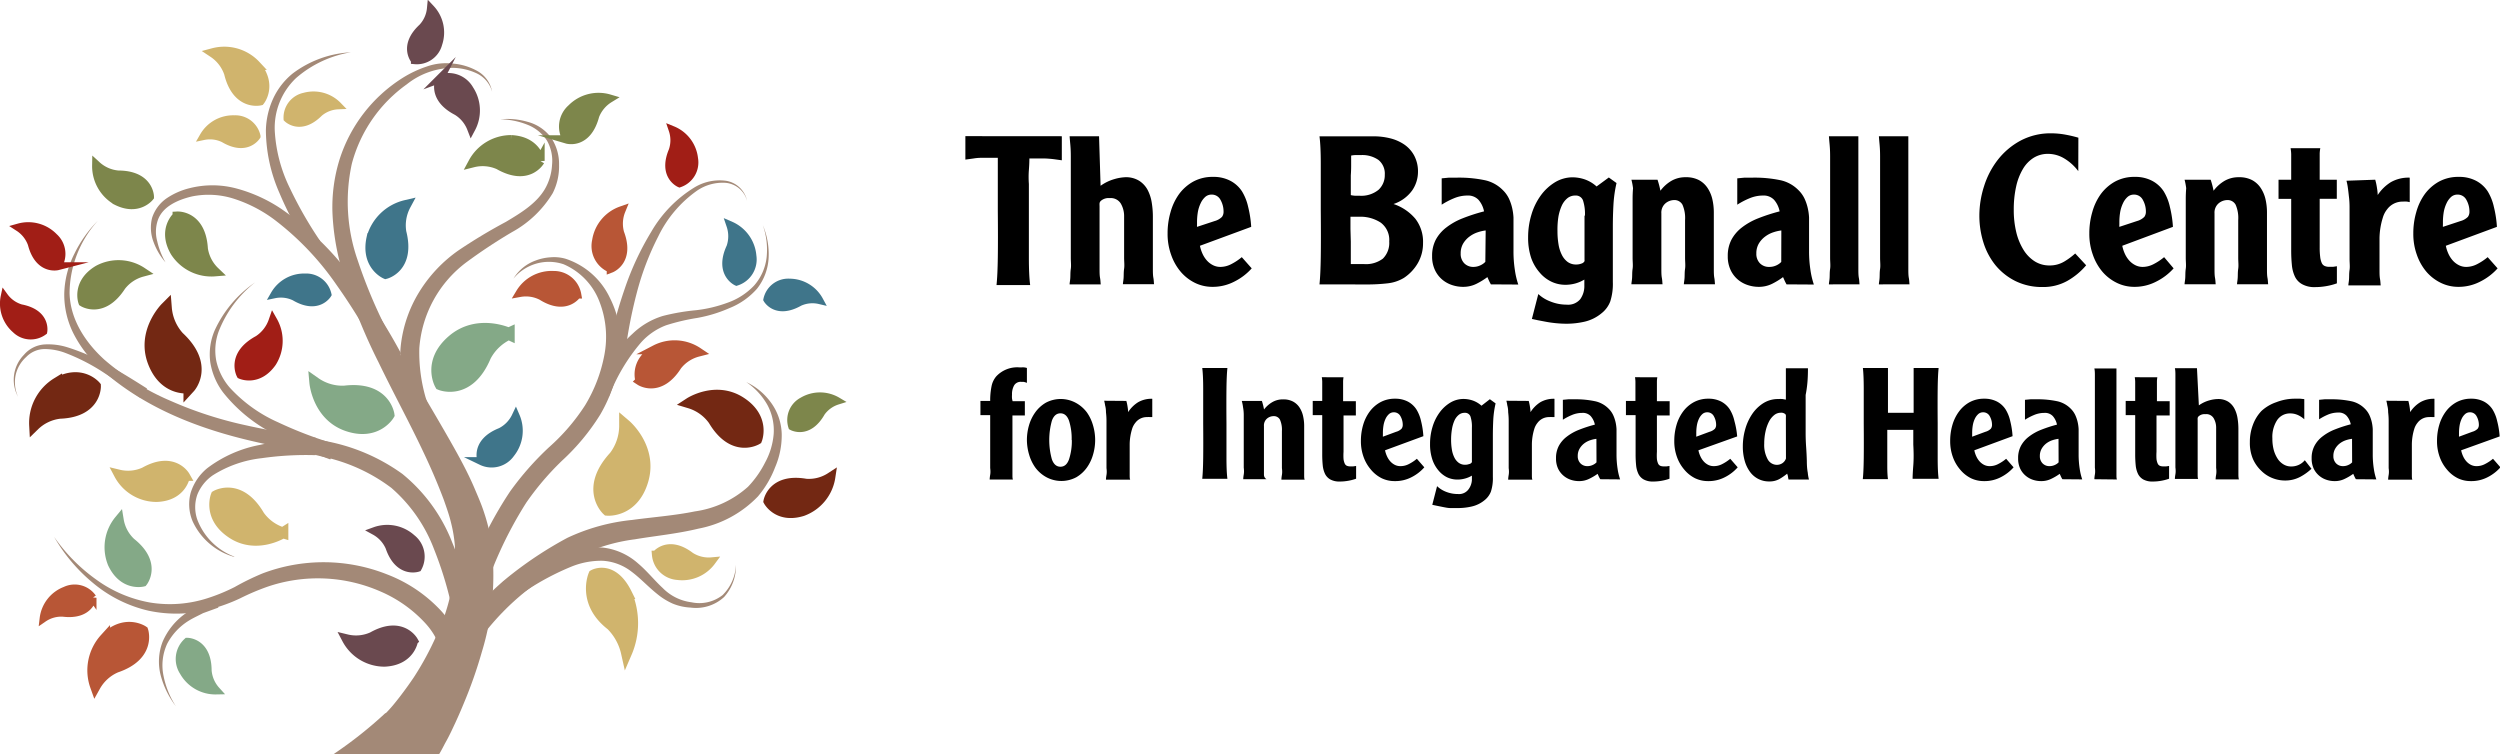 <svg xmlns="http://www.w3.org/2000/svg" viewBox="0 0 292.14 88.14">
    <g class="logo--tree">
        <path style="fill: #a38977;" d="M45 83.42c.23-.22.58-.6.86-.93s.58-.71.86-1.07c.56-.73 1.11-1.49 1.63-2.26A34.47 34.47 0 0 0 51 74.27a22.5 22.5 0 0 0 2.15-10.56 16.2 16.2 0 0 0-.44-2.61c-.2-.86-.53-1.78-.84-2.67a70.56 70.56 0 0 0-2.28-5.36C47.92 49.5 46 46 44.25 42.37A64.29 64.29 0 0 1 39.8 31a28.19 28.19 0 0 1-.95-6.12 18.82 18.82 0 0 1 .81-6.18 17.54 17.54 0 0 1 7.41-9.61 13.12 13.12 0 0 1 2.78-1.31 6.77 6.77 0 0 1 3.06-.35 7 7 0 0 1 2.91.89 3.48 3.48 0 0 1 1.69 2.41 3.36 3.36 0 0 0-1.81-2.16 6.8 6.8 0 0 0-2.82-.64 8.77 8.77 0 0 0-5.34 1.92 16.61 16.61 0 0 0-6.43 9.3 20.76 20.76 0 0 0 .7 11.3 58.26 58.26 0 0 0 4.8 10.69c1.91 3.46 4 6.87 6 10.39 1 1.76 2 3.57 2.81 5.46.42 1 .83 1.9 1.18 3a20.32 20.32 0 0 1 .79 3.24 30.51 30.51 0 0 1-1.08 12.94 52.71 52.71 0 0 1-2.13 6.06q-.61 1.49-1.31 2.95c-.23.49-.48 1-.74 1.46s-.48.95-.84 1.53z"/>
        <path style="fill: #a38977;" d="M58.48 13.94a8.46 8.46 0 0 1 3.19.3 5 5 0 0 1 2.72 1.83 5.52 5.52 0 0 1 .94 3.21 6.93 6.93 0 0 1-.74 3.29 12.65 12.65 0 0 1-4.77 4.56 62.29 62.29 0 0 0-5.24 3.46A13.78 13.78 0 0 0 49 40.7a19.09 19.09 0 0 0 3.32 11.24l-2 1.41a22.83 22.83 0 0 1-2.8-6.12 18 18 0 0 1-.7-6.7A15.1 15.1 0 0 1 49 34.1a16.43 16.43 0 0 1 4.59-4.85 63.18 63.18 0 0 1 5.52-3.32c1.78-1.06 3.58-2.16 4.57-3.85a6.31 6.31 0 0 0 .83-2.81 4.78 4.78 0 0 0-.6-2.85 4.8 4.8 0 0 0-2.32-1.86 8.91 8.91 0 0 0-3.11-.62z"/>
        <path style="fill: #a38977;" d="M60 32.56a5 5 0 0 1 2.6-2.12 5.89 5.89 0 0 1 1.7-.37 4.92 4.92 0 0 1 1.77.16 8.74 8.74 0 0 1 5.2 4.58 11.55 11.55 0 0 1 1.1 3.4 13.9 13.9 0 0 1 .05 3.57 17.79 17.79 0 0 1-2.28 6.67 25.66 25.66 0 0 1-4.44 5.36 32.44 32.44 0 0 0-4.21 4.94 46.67 46.67 0 0 0-5.37 11.88l-2.32-.74a46 46 0 0 1 5.8-12.45 34.69 34.69 0 0 1 4.57-5.19 23.64 23.64 0 0 0 4.19-4.87 17.55 17.55 0 0 0 2.26-5.88 11.29 11.29 0 0 0-.54-6.17 7.76 7.76 0 0 0-4.22-4.45A5.36 5.36 0 0 0 60 32.56z"/>
        <path style="fill: #a38977;" d="M89.14 26.31a8.71 8.71 0 0 1 .68 3.78 6.32 6.32 0 0 1-1.36 3.65A8.41 8.41 0 0 1 85.25 36a16.5 16.5 0 0 1-3.76 1.15 24.19 24.19 0 0 0-3.65.86 7.46 7.46 0 0 0-2.92 2 21.52 21.52 0 0 0-3.76 6.33l-1.74-.8.92-1.74c.31-.58.68-1.13 1-1.7s.77-1.09 1.16-1.63A14.74 14.74 0 0 1 73.92 39a8.78 8.78 0 0 1 3.54-2.08 24.9 24.9 0 0 1 3.88-.67 15.66 15.66 0 0 0 3.66-.87 7.83 7.83 0 0 0 3.11-2 6 6 0 0 0 1.48-3.36 8.59 8.59 0 0 0-.45-3.71zM87.21 44.65a7.51 7.51 0 0 1 2.9 2.42 6.49 6.49 0 0 1 1.24 3.69 9.45 9.45 0 0 1-.78 3.86 11.7 11.7 0 0 1-2 3.39 13 13 0 0 1-6.93 3.76c-2.52.61-5 .84-7.44 1.25a21 21 0 0 0-6.74 2.05 48.86 48.86 0 0 0-6 4 29.49 29.49 0 0 0-5 5.11 33.64 33.64 0 0 0-3.66 6.18l-2.22-1a32.63 32.63 0 0 1 3.82-6.74 29.25 29.25 0 0 1 5.45-5.56 44.81 44.81 0 0 1 6.45-4.21 23.19 23.19 0 0 1 7.56-2.09c2.51-.34 5-.52 7.34-1a11.74 11.74 0 0 0 6.21-2.88 11.74 11.74 0 0 0 2-2.84 8.36 8.36 0 0 0 1-3.34 6.27 6.27 0 0 0-.75-3.41 7.91 7.91 0 0 0-2.45-2.64z"/>
        <path style="fill: #a38977;" d="M86 66a5.41 5.41 0 0 1-1.39 3.77A4.85 4.85 0 0 1 80.7 71a6.34 6.34 0 0 1-2.08-.46 7.83 7.83 0 0 1-1.81-1.12c-1.09-.87-2-1.87-3-2.61a6.11 6.11 0 0 0-3.36-1.28 9.25 9.25 0 0 0-3.62.66A30.52 30.52 0 0 0 60 70.07l-1.35-2a32.46 32.46 0 0 1 7.54-3.59 10.87 10.87 0 0 1 4.36-.48 7.5 7.5 0 0 1 4 1.83c1.09.92 1.93 2 2.89 2.88a5.69 5.69 0 0 0 3.36 1.67 4.4 4.4 0 0 0 3.64-.84A5.26 5.26 0 0 0 86 66zM87.3 23.47a2.86 2.86 0 0 0-2.56-2.11 5.31 5.31 0 0 0-3.3.93 14 14 0 0 0-4.5 5.3 32.21 32.21 0 0 0-2.52 6.6 55.18 55.18 0 0 0-1.36 7l-2-.33A56.94 56.94 0 0 1 73 33.75a33.45 33.45 0 0 1 3.1-6.66 14.73 14.73 0 0 1 5.12-5.23 5.68 5.68 0 0 1 3.58-.74 3 3 0 0 1 2.5 2.35zM19.34 30.66a7.73 7.73 0 0 1-1.39-2.36 4.7 4.7 0 0 1-.18-2.83 4.43 4.43 0 0 1 1.75-2.33A8.3 8.3 0 0 1 22.11 22a10.87 10.87 0 0 1 5.65.06 17.55 17.55 0 0 1 5.11 2.35 34.87 34.87 0 0 1 8 7.65 65.71 65.71 0 0 1 6 9.25l-2.08 1.09a70.2 70.2 0 0 0-5.48-9.13A33.16 33.16 0 0 0 32 25.62a16.16 16.16 0 0 0-4.59-2.37 9.71 9.71 0 0 0-5-.29c-1.62.39-3.37 1.15-3.95 2.72a4.21 4.21 0 0 0-.09 2.5 8.77 8.77 0 0 0 .97 2.48z"/>
        <path style="fill: #a38977;" d="M41 6.11a13 13 0 0 0-6.39 3 8 8 0 0 0-2.5 6.21A17.36 17.36 0 0 0 33.88 22a46.64 46.64 0 0 0 3.54 6.17l-1.31.87a40.92 40.92 0 0 1-3.46-6.5 18.49 18.49 0 0 1-1.58-7.26 9.36 9.36 0 0 1 .82-3.69 8.2 8.2 0 0 1 2.31-3A12.36 12.36 0 0 1 41 6.11zM11.43 25.8a12.73 12.73 0 0 0-3.3 8.45c.07 3.08 1.86 5.79 4.1 7.81A29.49 29.49 0 0 0 20 46.87a45.57 45.57 0 0 0 8.79 2.84c3 .68 6.12 1.13 9.23 1.83a22.28 22.28 0 0 1 9 3.84 19.38 19.38 0 0 1 5.82 8 45.11 45.11 0 0 1 2.7 9.26l-2.35.36a42.79 42.79 0 0 0-2.46-8.8 17.82 17.82 0 0 0-5-7.19 20.3 20.3 0 0 0-8.1-3.66c-3-.75-6.1-1.28-9.18-2.05-6.14-1.53-12.24-4.05-17-8.49A14.3 14.3 0 0 1 8.6 39a10.08 10.08 0 0 1-1.09-4.71 10.89 10.89 0 0 1 1.18-4.63 14.33 14.33 0 0 1 2.74-3.86z"/>
        <path style="fill: #a38977;" d="M2.11 46.37a4.17 4.17 0 0 1 .69-4.91 3.45 3.45 0 0 1 2.4-1.21 7.5 7.5 0 0 1 2.67.33 24.22 24.22 0 0 1 4.83 2.12c1.53.84 3 1.76 4.48 2.7l-.76 1.11c-1.39-1-2.79-2-4.24-2.93a23.43 23.43 0 0 0-4.52-2.33 6.91 6.91 0 0 0-2.43-.46 3 3 0 0 0-2.17.93 4 4 0 0 0-1.24 2.14 4.2 4.2 0 0 0 .29 2.51zM6.32 62.73a20.3 20.3 0 0 0 4.93 5 15.21 15.21 0 0 0 6.29 2.68 14.32 14.32 0 0 0 6.72-.51 21.22 21.22 0 0 0 3.16-1.3A29.37 29.37 0 0 1 30.7 67a20.09 20.09 0 0 1 14.53.12 16.79 16.79 0 0 1 6.25 4.19 10.09 10.09 0 0 1 2.09 3.39 5.81 5.81 0 0 1-.1 4.35l-2.2-1c.75-1.48-.1-3.61-1.52-5.17a15.33 15.33 0 0 0-5.33-3.78 18.21 18.21 0 0 0-13.16-.54 27.34 27.34 0 0 0-3.18 1.35 19.92 19.92 0 0 1-3.44 1.26 15.52 15.52 0 0 1-7.3.19 15.52 15.52 0 0 1-6.45-3.22 19.65 19.65 0 0 1-4.57-5.41z"/>
        <path style="fill: #a38977;" d="M20.55 82.53A10.32 10.32 0 0 1 18.8 79a6.44 6.44 0 0 1 .2-4 7.83 7.83 0 0 1 2.55-3.22c.55-.41 1.15-.75 1.73-1.11l1.86-.85.38 1.18-1.79.65c-.55.29-1.14.55-1.67.88a7 7 0 0 0-2.52 2.69 6 6 0 0 0-.44 3.71 10.17 10.17 0 0 0 1.45 3.6zM27.37 65.08a7.66 7.66 0 0 1-4.85-4.14 5.14 5.14 0 0 1-.23-3.38 6 6 0 0 1 1.93-2.85 14.67 14.67 0 0 1 6.1-2.71 38.33 38.33 0 0 1 6.53-.87v2.06a36.57 36.57 0 0 0-6.26.35 13.44 13.44 0 0 0-5.72 2 5 5 0 0 0-1.81 2.26 4.43 4.43 0 0 0 0 2.93 7.43 7.43 0 0 0 4.31 4.31z"/>
        <path style="fill: #a38977;" d="M29.81 33a13.51 13.51 0 0 0-4.26 5.74 6.46 6.46 0 0 0-.27 3.45 7.12 7.12 0 0 0 1.53 3.06 16.92 16.92 0 0 0 5.69 4.1 46.86 46.86 0 0 0 6.7 2.55l-.6 1.79a48.47 48.47 0 0 1-6.77-3.08 18 18 0 0 1-5.78-4.78 7.94 7.94 0 0 1-1.48-3.52 7.05 7.05 0 0 1 .53-3.73A13.73 13.73 0 0 1 29.81 33zM39 88.11h12.26L53 82.88l-8 .48a48.75 48.75 0 0 1-6 4.75z"/>
        <path d="M51.49 44.9s-1.49-2.59 1.42-5.09 6.53-.81 6.53-.81a5.87 5.87 0 0 0-2.75 2.61c-1.94 4.64-5.2 3.29-5.2 3.29z" stroke-width="1.41" stroke-miterlimit="10" fill="#84a987" stroke="#84a987"/>
        <path d="M45.06 32s-2.32-1-1.64-4.16a5.42 5.42 0 0 1 4-3.87 5 5 0 0 0-.53 3.17c1.06 4.14-1.83 4.86-1.83 4.86z" stroke-width="1.19" fill="#3f758a" stroke="#3f758a" stroke-miterlimit="10"/>
        <path d="M17.48 23s-1.32 1.72-3.82.48a4.66 4.66 0 0 1-2.38-4.15 4.28 4.28 0 0 0 2.53 1.11c3.66.01 3.67 2.56 3.67 2.56z" stroke-width="1.03" fill="#7d864b" stroke="#7d864b" stroke-miterlimit="10"/>
        <path d="M16.72 73.72s-2.13-1.44-4.47.9a5.52 5.52 0 0 0-1.11 5.57A5.07 5.07 0 0 1 13.57 78c4.11-1.39 3.15-4.28 3.15-4.28z" stroke-width="1.22" fill="#b85636" stroke="#b85636" stroke-miterlimit="10"/>
        <path d="M11.18 45.12s-1.65-2-4.54-.39a5.52 5.52 0 0 0-2.62 5A5.07 5.07 0 0 1 7 48.32c4.29-.16 4.18-3.2 4.18-3.2z" fill="#732813" stroke="#732813" stroke-width="1.22" stroke-miterlimit="10"/>
        <path d="M25.26 57.93s-1 2.49 1.87 4.38 5.93-.05 5.93-.05a5.29 5.29 0 0 1-2.77-2c-2.29-3.92-5.03-2.33-5.03-2.33z" stroke-width="1.27" fill="#d0b46d" stroke="#d0b46d" stroke-miterlimit="10"/>
        <path d="M71 59.55s3 .25 4.07-3.48-2-6.34-2-6.34a6 6 0 0 1-1.22 3.64c-3.47 3.77-.85 6.18-.85 6.18z" stroke-width="1.43" fill="#d0b46d" stroke="#d0b46d" stroke-miterlimit="10"/>
        <path d="M69.39 67.19s2.15-1.19 3.82 2.17a8.74 8.74 0 0 1 0 6.92 6.63 6.63 0 0 0-1.77-3.23c-3.44-2.65-2.05-5.86-2.05-5.86z" stroke-width="1.28" fill="#d0b46d" stroke="#d0b46d" stroke-miterlimit="10"/>
        <path d="M88.43 51.34s1-2.5-1.91-4.36-5.93.11-5.93.11a5.29 5.29 0 0 1 2.79 2c2.32 3.91 5.05 2.25 5.05 2.25z" stroke-width="1.27" fill="#732813" stroke="#732813" stroke-miterlimit="10"/>
        <path d="M28.15 43.77s2 .9 3.63-1.41a4.72 4.72 0 0 0 .12-4.85 4.33 4.33 0 0 1-1.72 2.21c-3.26 1.76-2.03 4.05-2.03 4.05z" stroke-width="1.04" fill="#a11e16" stroke="#a11e16" stroke-miterlimit="10"/>
        <path d="M6.76 31.11a2.65 2.65 0 0 0-.45-3.41 4.17 4.17 0 0 0-4.13-1.12 3.82 3.82 0 0 1 1.53 1.93c.82 3.18 3.05 2.6 3.05 2.6z" stroke-width=".92" fill="#a11e16" stroke="#a11e16" stroke-miterlimit="10"/>
        <path d="M48.47 7.05a2.6 2.6 0 0 0 2.76-1.93A4.09 4.09 0 0 0 50.34 1a3.75 3.75 0 0 1-1 2.21c-2.34 2.17-.87 3.84-.87 3.84z" stroke-width=".9" fill="#6a494f" stroke="#6a494f" stroke-miterlimit="10"/>
        <path d="M79.41 21.44a2.6 2.6 0 0 0 1.71-2.91 4.09 4.09 0 0 0-2.53-3.35 3.75 3.75 0 0 1 0 2.42c-1.25 2.95.82 3.84.82 3.84z" stroke-width=".9" fill="#a11e16" stroke="#a11e16" stroke-miterlimit="10"/>
        <path d="M89.77 58.57s1.11 2.08 4 1.19a5.06 5.06 0 0 0 3.29-4 4.64 4.64 0 0 1-2.9.74c-3.92-.68-4.39 2.07-4.39 2.07z" stroke-width="1.11" fill="#732813" stroke="#732813" stroke-miterlimit="10"/>
        <path d="M76.65 64.82a2.72 2.72 0 0 0 2.51 2.48 4.27 4.27 0 0 0 4-1.7 3.92 3.92 0 0 1-2.46-.6c-2.62-2-4.05-.18-4.05-.18z" stroke-width=".94" fill="#d0b46d" stroke="#d0b46d" stroke-miterlimit="10"/>
        <path stroke-miterlimit="10" fill="#3f758a" stroke="#3f758a" stroke-width=".94px" d="M56.27 53.89a2.72 2.72 0 0 0 3.41-.89 4.26 4.26 0 0 0 .59-4.35 3.91 3.91 0 0 1-1.76 1.81c-3.12 1.24-2.24 3.43-2.24 3.43zM86.07 32.91a2.72 2.72 0 0 0 1.85-3 4.27 4.27 0 0 0-2.56-3.57 3.92 3.92 0 0 1 0 2.53c-1.42 3.05.71 4.04.71 4.04z"/>
        <path d="M67.45 34.41a2.76 2.76 0 0 0-2.77-2.27 4.33 4.33 0 0 0-3.93 2.09 4 4 0 0 1 2.54.38c2.88 1.81 4.16-.2 4.16-.2z" stroke-width=".95" fill="#b85636" stroke="#b85636" stroke-miterlimit="10"/>
        <path d="M48.82 66.35a2.72 2.72 0 0 0-.71-3.45 4.27 4.27 0 0 0-4.31-.84 3.92 3.92 0 0 1 1.71 1.87c1.08 3.17 3.31 2.42 3.31 2.42z" stroke-width=".94" fill="#6a494f" stroke="#6a494f" stroke-miterlimit="10"/>
        <path d="M21.89 75a2.72 2.72 0 0 0-.44 3.5 4.27 4.27 0 0 0 3.81 2.18 3.92 3.92 0 0 1-1-2.32C24.25 75 21.89 75 21.89 75z" stroke-width=".94" stroke-miterlimit="10" fill="#84a987" stroke="#84a987"/>
        <path fill="#7d864b" stroke="#7d864b" stroke-width="1.11px" stroke-miterlimit="10" d="M63.09 18.8s-.36-2.33-3.38-2.46A5.06 5.06 0 0 0 55.28 19a4.63 4.63 0 0 1 3 .26c3.46 1.98 4.81-.46 4.81-.46zM20.72 25.27s-1.78 1.55-.26 4.17a5.05 5.05 0 0 0 4.66 2.3 4.63 4.63 0 0 1-1.38-2.66c-.23-3.97-3.02-3.81-3.02-3.81z"/>
        <path d="M33.57 13.86a2.52 2.52 0 0 1 2-2.59 4 4 0 0 1 3.94 1.07 3.65 3.65 0 0 0-2.19.85c-2.2 2.21-3.75.67-3.75.67z" stroke-width=".87" fill="#d0b46d" stroke="#d0b46d" stroke-miterlimit="10"/>
        <path d="M89.64 35a2.53 2.53 0 0 1 2.63-2 4 4 0 0 1 3.5 2.1 3.64 3.64 0 0 0-2.34.23c-2.72 1.54-3.79-.33-3.79-.33z" stroke-width=".87" fill="#3f758a" stroke="#3f758a" stroke-miterlimit="10"/>
        <path d="M21.65 55.64S21.3 58 18.3 58.1a5 5 0 0 1-4.43-2.67 4.63 4.63 0 0 0 3-.28c3.42-1.93 4.78.49 4.78.49z" stroke-width="1.11" fill="#d0b46d" stroke="#d0b46d" stroke-miterlimit="10"/>
        <path d="M48.29 74.89s-.34 2.32-3.35 2.46a5 5 0 0 1-4.43-2.67 4.62 4.62 0 0 0 3-.28c3.42-1.93 4.78.49 4.78.49z" stroke-width="1.11" fill="#6a494f" stroke="#6a494f" stroke-miterlimit="10"/>
        <path d="M5.09 38.74a2.53 2.53 0 0 1-3.27-.23 4 4 0 0 1-1.3-3.87A3.65 3.65 0 0 0 2.45 36c3.06.59 2.64 2.74 2.64 2.74z" stroke-width=".87" fill="#a11e16" stroke="#a11e16" stroke-miterlimit="10"/>
        <path d="M9.7 35.29s-.8-2.19 1.77-3.74a5 5 0 0 1 5.15.24 4.61 4.61 0 0 0-2.47 1.65C12 36.76 9.7 35.29 9.7 35.29z" stroke-width="1.1" fill="#7d864b" stroke="#7d864b" stroke-miterlimit="10"/>
        <path d="M16.7 68s-2.26.58-3.55-2.13a5 5 0 0 1 .76-5.1 4.61 4.61 0 0 0 1.4 2.62C18.41 65.85 16.7 68 16.7 68z" stroke-width="1.1" stroke-miterlimit="10" fill="#84a987" stroke="#84a987"/>
        <path d="M22.13 45.27s-2.87.49-4.19-3S19.39 36 19.39 36a5.74 5.74 0 0 0 1.47 3.4c3.6 3.34 1.27 5.87 1.27 5.87z" stroke-width="1.38" fill="#732813" stroke="#732813" stroke-miterlimit="10"/>
        <path d="M92.55 49.85a2.52 2.52 0 0 1 1.23-3 4 4 0 0 1 4.08 0A3.65 3.65 0 0 0 96 48.19c-1.54 2.73-3.45 1.66-3.45 1.66z" stroke-width=".87" fill="#7d864b" stroke="#7d864b" stroke-miterlimit="10"/>
        <path d="M45.43 48.47s-1.43 2.44-4.85 1.26-3.76-5-3.76-5a5.56 5.56 0 0 0 3.44 1c4.74-.57 5.17 2.74 5.17 2.74z" stroke-width="1.33" stroke-miterlimit="10" fill="#84a987" stroke="#84a987"/>
        <path d="M74.8 44.51s-.76-2.16 1.77-3.65a4.91 4.91 0 0 1 5 .28 4.51 4.51 0 0 0-2.43 1.59c-2.07 3.27-4.34 1.78-4.34 1.78z" stroke-width="1.08" fill="#b85636" stroke="#b85636" stroke-miterlimit="10"/>
        <path d="M51.41 9.2a2.83 2.83 0 0 1 3.45 1.26 4.45 4.45 0 0 1 .21 4.54 4.08 4.08 0 0 0-1.66-2c-3.12-1.61-2-3.8-2-3.8z" stroke-width=".98" fill="#6a494f" stroke="#6a494f" stroke-miterlimit="10"/>
        <path d="M66.25 16.3a2.83 2.83 0 0 1 .53-3.64 4.45 4.45 0 0 1 4.43-1.14 4.09 4.09 0 0 0-1.67 2c-.92 3.48-3.29 2.78-3.29 2.78z" stroke-width=".98" fill="#7d864b" stroke="#7d864b" stroke-miterlimit="10"/>
        <path d="M71.39 31.38a2.83 2.83 0 0 1-1.71-3.25 4.45 4.45 0 0 1 2.92-3.53 4.08 4.08 0 0 0-.15 2.63c1.24 3.28-1.06 4.15-1.06 4.15z" stroke-width=".98" fill="#b85636" stroke="#b85636" stroke-miterlimit="10"/>
        <path d="M30.39 11.77s1.47-1.84-.48-4.15a5.06 5.06 0 0 0-5-1.44 4.64 4.64 0 0 1 1.83 2.38c.94 3.86 3.65 3.21 3.65 3.21z" stroke-width="1.11" fill="#d0b46d" stroke="#d0b46d" stroke-miterlimit="10"/>
        <path d="M30 15.92a2.56 2.56 0 0 0-2.62-2 4 4 0 0 0-3.6 2 3.68 3.68 0 0 1 2.36.29c2.7 1.61 3.86-.29 3.86-.29z" stroke-width=".89" fill="#d0b46d" stroke="#d0b46d" stroke-miterlimit="10"/>
        <path d="M10.83 69.85A2.56 2.56 0 0 0 7.62 69a4 4 0 0 0-2.54 3.26 3.68 3.68 0 0 1 2.29-.64c3.14.38 3.46-1.77 3.46-1.77z" stroke-width=".89" fill="#b85636" stroke="#b85636" stroke-miterlimit="10"/>
        <path d="M38.29 34.41a2.56 2.56 0 0 0-2.62-2 4 4 0 0 0-3.6 2 3.69 3.69 0 0 1 2.36.29c2.72 1.61 3.86-.29 3.86-.29z" stroke-width=".89" fill="#3f758a" stroke="#3f758a" stroke-miterlimit="10"/>
    </g>
    <path class="logo__text" d="M120 44.74a2.16 2.16 0 0 0-.4-.12h-.27a.89.89 0 0 0-.82.41 2.07 2.07 0 0 0-.25 1.1 2.46 2.46 0 0 0 0 .43 2.35 2.35 0 0 0 .07.32h1.43v1.67h-1.45V55.49c0 .24 0 .42.06.55h-2.72q0-.2.06-.55t0-.8v-1-5.18h-1.14v-1.66h1.14a8.23 8.23 0 0 1 .18-1.82 2.54 2.54 0 0 1 .53-1.05 3.35 3.35 0 0 1 2.69-1.05h.3a1.55 1.55 0 0 1 .59.07zM120 51.42a6.2 6.2 0 0 1 .24-1.7 4.93 4.93 0 0 1 .74-1.54 4 4 0 0 1 1.23-1.12 3.7 3.7 0 0 1 3.48 0 4 4 0 0 1 1.31 1.12 4.92 4.92 0 0 1 .73 1.54 6 6 0 0 1 0 3.4 4.93 4.93 0 0 1-.73 1.53 4 4 0 0 1-1.23 1.12 3.7 3.7 0 0 1-3.48 0 4 4 0 0 1-1.29-1.11 4.94 4.94 0 0 1-.74-1.53 6.17 6.17 0 0 1-.26-1.71zm5.23 0a6.85 6.85 0 0 0-.31-2.26q-.31-.86-1-.86t-1 .86a8.43 8.43 0 0 0 0 4.52q.31.86 1 .86t1-.86a6.85 6.85 0 0 0 .33-2.26zM131.62 46.85a5.61 5.61 0 0 1 .15.72 4.32 4.32 0 0 1 .06.59A3.74 3.74 0 0 1 133 47a3.13 3.13 0 0 1 1.65-.4v2.14h-.23a2.14 2.14 0 0 0-.37 0 1.67 1.67 0 0 0-1.38.67 2.09 2.09 0 0 0-.38.72 6.38 6.38 0 0 0-.28 1.74v3.63c0 .24 0 .42.06.55h-2.83q0-.2.06-.55t0-.8v-1-3.52-1q0-.49-.06-1 0-.44-.1-.8a5.38 5.38 0 0 0-.11-.55zM143.43 43q-.09.85-.11 2.41t0 4.06v4.07q0 1.57.11 2.41h-2.94q.09-.85.11-2.41t0-4.07v-4.06q0-1.56-.11-2.41zM147.46 46.85a7.79 7.79 0 0 1 .25 1 3.28 3.28 0 0 1 .92-.83 2.43 2.43 0 0 1 1.32-.35 2.38 2.38 0 0 1 1.14.25 2.09 2.09 0 0 1 .76.69 3 3 0 0 1 .42 1 5.15 5.15 0 0 1 .13 1.15V55.5c0 .24 0 .42.06.55h-2.72q0-.2.06-.55t0-.8v-1-3.33a2.9 2.9 0 0 0-.23-1.33.79.79 0 0 0-.75-.41 1.19 1.19 0 0 0-.77.29 1.06 1.06 0 0 0-.35.87v5.67q0 .35.3.54h-2.72q0-.2.06-.55t0-.8v-1V49.37v-.87q0-.45-.08-.89a5.39 5.39 0 0 0-.15-.76zM157 44.09a3.06 3.06 0 0 0-.05.45v2.34h1.49v1.67H157v4.25a6.44 6.44 0 0 0 0 .85 1.8 1.8 0 0 0 .14.52.52.52 0 0 0 .25.26 1 1 0 0 0 .4.07h.34l.34-.05v1.49a5.42 5.42 0 0 1-.91.24 5.57 5.57 0 0 1-1 .09 2.19 2.19 0 0 1-1.1-.24 1.52 1.52 0 0 1-.62-.65 3 3 0 0 1-.27-1 12.8 12.8 0 0 1-.06-1.34v-4.53h-1.11v-1.66h1.11v-1.48-.78a3.8 3.8 0 0 0-.05-.51zM161.85 52.62a3.13 3.13 0 0 0 .23.7 2.34 2.34 0 0 0 .38.59 1.81 1.81 0 0 0 .53.41 1.43 1.43 0 0 0 .66.15 2.09 2.09 0 0 0 1-.25 4.88 4.88 0 0 0 .92-.61l.87 1a5 5 0 0 1-1.47 1.14 4.12 4.12 0 0 1-2 .47 3.46 3.46 0 0 1-1.52-.34 3.91 3.91 0 0 1-1.25-1 4.62 4.62 0 0 1-.85-1.46 5.38 5.38 0 0 1-.32-1.89 6.56 6.56 0 0 1 .26-1.87 4.93 4.93 0 0 1 .77-1.57 3.85 3.85 0 0 1 1.25-1.09 3.52 3.52 0 0 1 1.72-.41 3.14 3.14 0 0 1 1.49.34 2.71 2.71 0 0 1 1 .92 4.41 4.41 0 0 1 .54 1.36 9.67 9.67 0 0 1 .27 1.76zm1.29-2.16a1.45 1.45 0 0 0 .64-.36.74.74 0 0 0 .14-.45 2.05 2.05 0 0 0-.26-1 .85.85 0 0 0-.79-.47.82.82 0 0 0-.56.21 1.7 1.7 0 0 0-.4.55 2.94 2.94 0 0 0-.24.78 5.36 5.36 0 0 0-.07.89v.24a.91.91 0 0 0 0 .18zM174.1 46.65l.67.49a11.25 11.25 0 0 0-.27 1.86q-.05 1-.05 1.94t0 2.31v2.5a5 5 0 0 1-.23 1.7 2.39 2.39 0 0 1-.74 1 3.6 3.6 0 0 1-1.51.74 7.12 7.12 0 0 1-1.54.18h-.93c-.3 0-.6-.07-.87-.12l-.74-.15-.52-.11.56-2.18a3.18 3.18 0 0 0 1 .64 3.74 3.74 0 0 0 1.44.28 1.37 1.37 0 0 0 1.19-.49 2 2 0 0 0 .44-1.14v-.26-.26a3.1 3.1 0 0 1-.77.33 3.31 3.31 0 0 1-.92.13 2.83 2.83 0 0 1-1.22-.27 3.08 3.08 0 0 1-1-.8 3.88 3.88 0 0 1-.72-1.3 5.54 5.54 0 0 1-.26-1.79 6.77 6.77 0 0 1 .29-2 5.49 5.49 0 0 1 .82-1.67 4.31 4.31 0 0 1 1.24-1.15 3 3 0 0 1 1.57-.44 3.44 3.44 0 0 1 1 .16 3 3 0 0 1 1.09.63zM172 50a3.81 3.81 0 0 0-.17-1.34.67.67 0 0 0-.68-.42 1.07 1.07 0 0 0-.7.25 1.81 1.81 0 0 0-.49.66 4.07 4.07 0 0 0-.29 1 7.26 7.26 0 0 0-.1 1.23 6.89 6.89 0 0 0 .09 1.15 3.19 3.19 0 0 0 .29.93 1.72 1.72 0 0 0 .51.62 1.25 1.25 0 0 0 .76.23 1.28 1.28 0 0 0 .45-.08.44.44 0 0 0 .33-.23.36.36 0 0 0 0-.11v-.24V50zM178.64 46.85a5.61 5.61 0 0 1 .15.72 4.32 4.32 0 0 1 .06.59A3.74 3.74 0 0 1 180 47a3.13 3.13 0 0 1 1.65-.4v2.14h-.23a2.14 2.14 0 0 0-.37 0 1.67 1.67 0 0 0-1.38.67 2.09 2.09 0 0 0-.38.72 6.38 6.38 0 0 0-.28 1.74v3.63c0 .24 0 .42.06.55h-2.83q0-.2.06-.55t0-.8v-1-3.52-1q0-.49-.06-1 0-.44-.1-.8a5.38 5.38 0 0 0-.11-.55zM187 56a3.6 3.6 0 0 1-.19-.36l-.12-.27a6.33 6.33 0 0 1-1 .59 2.61 2.61 0 0 1-1.18.26 3 3 0 0 1-.94-.15 2.58 2.58 0 0 1-.86-.48 2.47 2.47 0 0 1-.64-.83 2.78 2.78 0 0 1-.24-1.22 3 3 0 0 1 .32-1.42 3.34 3.34 0 0 1 .92-1.08 5.79 5.79 0 0 1 1.43-.81 15.86 15.86 0 0 1 1.87-.61 2.16 2.16 0 0 0-.49-1 1.25 1.25 0 0 0-1-.37 3.06 3.06 0 0 0-1.2.25 6.59 6.59 0 0 0-1.05.55v-2.33l.63-.06h.66a11 11 0 0 1 2.49.23 3.15 3.15 0 0 1 1.56.86 2.61 2.61 0 0 1 .54.76 4.15 4.15 0 0 1 .28.83 4.93 4.93 0 0 1 .11.81v2.97a10.75 10.75 0 0 0 .12 1.62 7 7 0 0 0 .3 1.28zm-.45-4.72a3.52 3.52 0 0 0-.71.16 2.49 2.49 0 0 0-.71.37 2.11 2.11 0 0 0-.54.61 1.66 1.66 0 0 0-.22.87 1.17 1.17 0 0 0 .32.86 1.09 1.09 0 0 0 .81.32 1.43 1.43 0 0 0 .63-.14 1.36 1.36 0 0 0 .43-.3zM193.67 44.09a3.06 3.06 0 0 0-.05.45v2.34h1.49v1.67h-1.49v4.25a6.44 6.44 0 0 0 0 .85 1.8 1.8 0 0 0 .14.52.52.52 0 0 0 .25.26 1 1 0 0 0 .4.07h.34l.34-.05v1.49a5.42 5.42 0 0 1-.91.24 5.57 5.57 0 0 1-1 .09 2.19 2.19 0 0 1-1.1-.24 1.52 1.52 0 0 1-.62-.65 3 3 0 0 1-.27-1 12.8 12.8 0 0 1-.06-1.34v-4.53H190v-1.66h1.11v-1.48-.78a3.8 3.8 0 0 0-.05-.51zM198.47 52.62a3.13 3.13 0 0 0 .23.7 2.34 2.34 0 0 0 .38.59 1.81 1.81 0 0 0 .53.41 1.43 1.43 0 0 0 .66.15 2.09 2.09 0 0 0 1-.25 4.88 4.88 0 0 0 .92-.61l.87 1a5 5 0 0 1-1.47 1.14 4.12 4.12 0 0 1-2 .47 3.46 3.46 0 0 1-1.52-.34 3.91 3.91 0 0 1-1.25-1 4.62 4.62 0 0 1-.85-1.46 5.38 5.38 0 0 1-.32-1.89 6.56 6.56 0 0 1 .26-1.87 4.93 4.93 0 0 1 .77-1.57 3.85 3.85 0 0 1 1.25-1.09 3.52 3.52 0 0 1 1.72-.41 3.14 3.14 0 0 1 1.49.34 2.71 2.71 0 0 1 1 .92 4.41 4.41 0 0 1 .54 1.36A9.67 9.67 0 0 1 203 51zm1.29-2.16a1.45 1.45 0 0 0 .64-.36.74.74 0 0 0 .14-.45 2.05 2.05 0 0 0-.26-1 .85.85 0 0 0-.79-.47.82.82 0 0 0-.56.21 1.7 1.7 0 0 0-.4.55 2.94 2.94 0 0 0-.24.78 5.36 5.36 0 0 0-.07.89v.24a.91.91 0 0 0 0 .18zM208.69 44.87v-.39-1.03-.42h2.58q0 1-.07 1.74t-.2 1.38V50.62q0 .79.06 1.64t.08 1.63q0 .77.11 1.35a4.49 4.49 0 0 0 .14.8H209l-.06-.29c0-.13-.06-.27-.1-.4a6.58 6.58 0 0 1-.91.63 2.37 2.37 0 0 1-1.2.28 2.71 2.71 0 0 1-2.23-1.12 4 4 0 0 1-.62-1.29 6 6 0 0 1-.22-1.66 7.31 7.31 0 0 1 .27-2 6.12 6.12 0 0 1 .8-1.77 4.45 4.45 0 0 1 1.3-1.29 3.21 3.21 0 0 1 1.79-.5 3.25 3.25 0 0 1 .48 0l.39.07zm0 3.94a1.45 1.45 0 0 0 0-.28.27.27 0 0 0-.07-.14.72.72 0 0 0-.53-.16 1.21 1.21 0 0 0-.77.28 2.34 2.34 0 0 0-.61.77 4.66 4.66 0 0 0-.4 1.15 6.56 6.56 0 0 0-.15 1.41 3.46 3.46 0 0 0 .41 1.84 1.23 1.23 0 0 0 1.08.64 1.16 1.16 0 0 0 .61-.18 1.08 1.08 0 0 0 .44-.56zM220.62 43v5.24h3v-.79-.81-.93-1-1V43h2.92q-.09.85-.11 2.41t0 4.06v4.07q0 1.57.11 2.41h-3.04q0-.54.08-1.56t0-2.43v-.91-.82h-3.04v4.2q0 1.01.08 1.56h-2.94q.09-.85.11-2.41t0-4.07v-4.06q0-1.56-.1-2.45zM230.71 52.62a3.13 3.13 0 0 0 .23.7 2.34 2.34 0 0 0 .38.59 1.81 1.81 0 0 0 .53.41 1.43 1.43 0 0 0 .66.15 2.09 2.09 0 0 0 1-.25 4.88 4.88 0 0 0 .92-.61l.87 1a5 5 0 0 1-1.47 1.14 4.12 4.12 0 0 1-2 .47 3.46 3.46 0 0 1-1.52-.34 3.91 3.91 0 0 1-1.25-1 4.62 4.62 0 0 1-.85-1.46 5.38 5.38 0 0 1-.32-1.89 6.56 6.56 0 0 1 .26-1.87 4.93 4.93 0 0 1 .77-1.57 3.85 3.85 0 0 1 1.24-1.09 3.52 3.52 0 0 1 1.72-.41 3.14 3.14 0 0 1 1.49.34 2.71 2.71 0 0 1 1 .92 4.41 4.41 0 0 1 .54 1.36 9.67 9.67 0 0 1 .27 1.76zm1.29-2.16a1.45 1.45 0 0 0 .64-.36.74.74 0 0 0 .14-.45 2.05 2.05 0 0 0-.26-1 .85.85 0 0 0-.79-.47.82.82 0 0 0-.56.21 1.7 1.7 0 0 0-.4.55 2.94 2.94 0 0 0-.24.78 5.36 5.36 0 0 0-.07.89v.24a.91.91 0 0 0 0 .18zM241 56a3.6 3.6 0 0 1-.19-.36l-.12-.27a6.33 6.33 0 0 1-1 .59 2.61 2.61 0 0 1-1.18.26 3 3 0 0 1-.94-.15 2.58 2.58 0 0 1-.86-.48 2.47 2.47 0 0 1-.64-.83 2.78 2.78 0 0 1-.24-1.22 3 3 0 0 1 .32-1.42 3.34 3.34 0 0 1 .92-1.08 5.79 5.79 0 0 1 1.43-.81 15.86 15.86 0 0 1 1.87-.61 2.16 2.16 0 0 0-.49-1 1.25 1.25 0 0 0-1-.37 3.06 3.06 0 0 0-1.2.25 6.59 6.59 0 0 0-1.05.55v-2.33l.63-.06h.66a11 11 0 0 1 2.49.23 3.15 3.15 0 0 1 1.56.86 2.61 2.61 0 0 1 .54.76 4.15 4.15 0 0 1 .28.83 4.93 4.93 0 0 1 .11.81v2.97a10.75 10.75 0 0 0 .12 1.62 7 7 0 0 0 .3 1.28zm-.45-4.72a3.52 3.52 0 0 0-.71.16 2.49 2.49 0 0 0-.71.37 2.11 2.11 0 0 0-.54.61 1.66 1.66 0 0 0-.22.87 1.17 1.17 0 0 0 .32.86 1.09 1.09 0 0 0 .81.32 1.43 1.43 0 0 0 .63-.14 1.36 1.36 0 0 0 .43-.3zM244.74 56q0-.2.06-.55t0-.8v-1-7-.8-1.08-1q0-.45-.06-.71h2.58v12.42c0 .24 0 .42.06.55zM252.1 44.09a3.06 3.06 0 0 0-.05.45v2.34h1.49v1.67H252v4.25a6.44 6.44 0 0 0 0 .85 1.8 1.8 0 0 0 .14.52.52.52 0 0 0 .25.26 1 1 0 0 0 .4.07h.34l.34-.05v1.49a5.42 5.42 0 0 1-.91.24 5.57 5.57 0 0 1-1 .09 2.19 2.19 0 0 1-1.1-.24 1.52 1.52 0 0 1-.62-.65 3 3 0 0 1-.27-1 12.8 12.8 0 0 1-.06-1.34v-4.53h-1.11v-1.66h1.11v-1.48-.78a3.8 3.8 0 0 0-.05-.51zM256.95 47.37a3.88 3.88 0 0 1 1.21-.58 3.92 3.92 0 0 1 1-.16 2.19 2.19 0 0 1 1.22.31 2.15 2.15 0 0 1 .73.81 3.63 3.63 0 0 1 .36 1.12 7.64 7.64 0 0 1 .1 1.22v5.38q0 .35.06.55h-2.72q0-.2.06-.55t0-.8v-1V50a2.18 2.18 0 0 0-.28-1.11 1 1 0 0 0-1-.49 1 1 0 0 0-.73.22.38.38 0 0 0-.15.23 1.61 1.61 0 0 0 0 .25V55.42c0 .24 0 .42.06.55h-2.72q0-.2.06-.55t0-.8v-1-7-.8-1.08-1q0-.45-.06-.71h2.58zM269.27 49a2.7 2.7 0 0 0-.75-.5 2.14 2.14 0 0 0-.88-.19 1.8 1.8 0 0 0-1.54.78 3.6 3.6 0 0 0-.56 2.14 5.21 5.21 0 0 0 .16 1.35 3.66 3.66 0 0 0 .44 1 2.1 2.1 0 0 0 .69.68 1.71 1.71 0 0 0 .9.25 2.1 2.1 0 0 0 .9-.19 2 2 0 0 0 .7-.54l.78 1a6.18 6.18 0 0 1-1.29.93 3.71 3.71 0 0 1-1.83.44 3.94 3.94 0 0 1-1.41-.27 3.84 3.84 0 0 1-1.3-.83 4.31 4.31 0 0 1-1-1.39 4.78 4.78 0 0 1-.37-2 5.57 5.57 0 0 1 .35-2 4.7 4.7 0 0 1 1-1.63A4.88 4.88 0 0 1 266 47a6 6 0 0 1 2.29-.41h.5l.48.05zM275.3 56a3.6 3.6 0 0 1-.19-.36l-.12-.27a6.33 6.33 0 0 1-1 .59 2.61 2.61 0 0 1-1.18.26 3 3 0 0 1-.94-.15 2.58 2.58 0 0 1-.86-.48 2.47 2.47 0 0 1-.64-.83 2.78 2.78 0 0 1-.24-1.22 3 3 0 0 1 .32-1.42 3.34 3.34 0 0 1 .95-1.12 5.79 5.79 0 0 1 1.43-.81 15.86 15.86 0 0 1 1.87-.61 2.16 2.16 0 0 0-.49-1 1.25 1.25 0 0 0-1-.37 3.06 3.06 0 0 0-1.2.25A6.59 6.59 0 0 0 271 49v-2.28l.63-.06h.66a11 11 0 0 1 2.49.23 3.15 3.15 0 0 1 1.56.86 2.61 2.61 0 0 1 .54.76 4.15 4.15 0 0 1 .28.83 4.93 4.93 0 0 1 .11.81v2.97a10.75 10.75 0 0 0 .12 1.62 7 7 0 0 0 .3 1.28zm-.45-4.72a3.52 3.52 0 0 0-.71.16 2.49 2.49 0 0 0-.71.37 2.11 2.11 0 0 0-.54.61 1.66 1.66 0 0 0-.22.87 1.17 1.17 0 0 0 .32.86 1.09 1.09 0 0 0 .81.32 1.43 1.43 0 0 0 .63-.14 1.36 1.36 0 0 0 .43-.3zM281.43 46.85a5.61 5.61 0 0 1 .15.72 4.32 4.32 0 0 1 .06.59 3.74 3.74 0 0 1 1.19-1.16 3.13 3.13 0 0 1 1.65-.4v2.14h-.23a2.14 2.14 0 0 0-.37 0 1.67 1.67 0 0 0-1.38.67 2.09 2.09 0 0 0-.38.72 6.38 6.38 0 0 0-.28 1.74v3.63c0 .24 0 .42.06.55h-2.83q0-.2.06-.55t0-.8v-1-3.52-1q0-.49-.06-1 0-.44-.1-.8a5.38 5.38 0 0 0-.11-.55zM287.6 52.62a3.13 3.13 0 0 0 .23.7 2.34 2.34 0 0 0 .38.59 1.81 1.81 0 0 0 .53.41 1.43 1.43 0 0 0 .66.15 2.09 2.09 0 0 0 1-.25 4.88 4.88 0 0 0 .92-.61l.87 1a5 5 0 0 1-1.47 1.14 4.12 4.12 0 0 1-2 .47 3.46 3.46 0 0 1-1.52-.34 3.91 3.91 0 0 1-1.25-1 4.62 4.62 0 0 1-.85-1.46 5.38 5.38 0 0 1-.32-1.89 6.56 6.56 0 0 1 .26-1.87 4.93 4.93 0 0 1 .77-1.57 3.85 3.85 0 0 1 1.25-1.09 3.52 3.52 0 0 1 1.72-.41 3.14 3.14 0 0 1 1.49.34 2.71 2.71 0 0 1 1 .92 4.41 4.41 0 0 1 .54 1.36 9.67 9.67 0 0 1 .29 1.79zm1.29-2.16a1.45 1.45 0 0 0 .64-.36.74.74 0 0 0 .14-.45 2.05 2.05 0 0 0-.26-1 .85.85 0 0 0-.79-.47.82.82 0 0 0-.56.21 1.7 1.7 0 0 0-.4.55 2.94 2.94 0 0 0-.24.78 5.36 5.36 0 0 0-.07.89v.24a.91.91 0 0 0 0 .18zM124.08 15.92v2.81l-.95-.13q-.51-.06-1-.08H120.29q0 .58-.06 1.36t0 1.63v8.58q0 2.08.15 3.22h-3.93q.12-1.14.15-3.22t0-5.43v-1.57-1.67-1.62-1.36H114.76q-.53 0-1 .08l-.95.13v-2.01-.73zM128.61 21.71a5.18 5.18 0 0 1 1.61-.78 5.25 5.25 0 0 1 1.27-.22 2.92 2.92 0 0 1 1.62.41 2.87 2.87 0 0 1 1 1.08 4.83 4.83 0 0 1 .48 1.49 10.16 10.16 0 0 1 .13 1.62v6.09c0 .39 0 .75.06 1.07s.05.56.08.74h-3.64c0-.18.06-.42.08-.74s0-.67.06-1.07 0-.82 0-1.27v-4.85a2.92 2.92 0 0 0-.38-1.48 1.37 1.37 0 0 0-1.3-.65 1.39 1.39 0 0 0-1 .29.51.51 0 0 0-.19.3 2.11 2.11 0 0 0 0 .33v7.35c0 .39 0 .75.06 1.07s.05.56.08.74h-3.64c0-.18.06-.42.08-.74s0-.67.06-1.07 0-.82 0-1.27V20.77 19.7v-1.44q0-.74-.06-1.39t-.08-.95h3.44zM140.22 28.72a4.2 4.2 0 0 0 .3.93 3.15 3.15 0 0 0 .51.79 2.41 2.41 0 0 0 .7.54 1.9 1.9 0 0 0 .89.21 2.78 2.78 0 0 0 1.27-.33 6.52 6.52 0 0 0 1.22-.81l1.16 1.31a6.72 6.72 0 0 1-2 1.53 5.49 5.49 0 0 1-2.62.63 4.62 4.62 0 0 1-2-.46 5.23 5.23 0 0 1-1.65-1.27 6.18 6.18 0 0 1-1.14-2 7.17 7.17 0 0 1-.42-2.52 8.76 8.76 0 0 1 .35-2.5 6.59 6.59 0 0 1 1-2.1 5.18 5.18 0 0 1 1.67-1.46 4.72 4.72 0 0 1 2.3-.54 4.2 4.2 0 0 1 2 .45 3.63 3.63 0 0 1 1.36 1.22 5.89 5.89 0 0 1 .73 1.82 12.91 12.91 0 0 1 .36 2.35zm1.72-2.89a1.93 1.93 0 0 0 .86-.49 1 1 0 0 0 .18-.61 2.75 2.75 0 0 0-.35-1.36 1.14 1.14 0 0 0-1.05-.63 1.1 1.1 0 0 0-.75.28 2.28 2.28 0 0 0-.53.74 3.94 3.94 0 0 0-.32 1 7.18 7.18 0 0 0-.1 1.19v.32a1.23 1.23 0 0 0 0 .24zM154.19 33.23q.12-1.14.15-3.22t0-5.43v-5.43q0-2.08-.15-3.22h6.35a7.93 7.93 0 0 1 1.9.23 5.09 5.09 0 0 1 1.66.73 3.68 3.68 0 0 1 1.16 1.3 3.94 3.94 0 0 1 .44 1.92 3.84 3.84 0 0 1-.67 2.13 4.37 4.37 0 0 1-2.19 1.6 5.7 5.7 0 0 1 2.55 1.72 4.39 4.39 0 0 1 .9 2.84 4.6 4.6 0 0 1-.61 2.35 5.17 5.17 0 0 1-1.62 1.72 4.65 4.65 0 0 1-1.92.64 20.82 20.82 0 0 1-2.52.13zm3.66-12.73v2.3a3 3 0 0 0 .47.07h.52a3.18 3.18 0 0 0 2.25-.69 2.32 2.32 0 0 0 .73-1.76 2.05 2.05 0 0 0-.74-1.73 3.29 3.29 0 0 0-2-.57h-.69a3 3 0 0 0-.5.06v1.2q0 .55-.04 1.12zm0 7.74v2.62h1.56a3.26 3.26 0 0 0 2.19-.64 2.58 2.58 0 0 0 .74-2 2.52 2.52 0 0 0-1-2.21 4.34 4.34 0 0 0-2.56-.68h-.97v1.43zM174.22 33.23a4.63 4.63 0 0 1-.25-.49l-.16-.36a8.39 8.39 0 0 1-1.29.79 3.48 3.48 0 0 1-1.58.35 4.05 4.05 0 0 1-1.26-.21 3.46 3.46 0 0 1-1.15-.64 3.3 3.3 0 0 1-.85-1.12 3.71 3.71 0 0 1-.33-1.62 4.05 4.05 0 0 1 .42-1.9 4.47 4.47 0 0 1 1.23-1.44 7.72 7.72 0 0 1 1.92-1.08 21.11 21.11 0 0 1 2.5-.81 2.89 2.89 0 0 0-.65-1.35 1.67 1.67 0 0 0-1.29-.5 4.09 4.09 0 0 0-1.6.33 8.89 8.89 0 0 0-1.41.74v-3.08l.84-.08h.89a14.71 14.71 0 0 1 3.32.3 4.2 4.2 0 0 1 2.09 1.15 3.49 3.49 0 0 1 .72 1 5.53 5.53 0 0 1 .38 1.12 6.48 6.48 0 0 1 .15 1.08v3.96a14.29 14.29 0 0 0 .16 2.17 9.39 9.39 0 0 0 .4 1.71zm-.61-6.3a4.68 4.68 0 0 0-.95.22 3.31 3.31 0 0 0-.95.5 2.81 2.81 0 0 0-.73.81 2.22 2.22 0 0 0-.29 1.16 1.56 1.56 0 0 0 .42 1.15 1.46 1.46 0 0 0 1.08.42A1.9 1.9 0 0 0 173 31a1.81 1.81 0 0 0 .57-.4zM188 20.74l.9.65a15.1 15.1 0 0 0-.36 2.55q-.07 1.29-.07 2.59t0 3.09v3.33a6.73 6.73 0 0 1-.3 2.27 3.19 3.19 0 0 1-1 1.37 4.8 4.8 0 0 1-2 1 9.5 9.5 0 0 1-2.06.24q-.63 0-1.25-.06t-1.16-.16l-1-.19-.69-.15.75-2.91a4.24 4.24 0 0 0 1.39.86 5 5 0 0 0 1.93.38 1.83 1.83 0 0 0 1.59-.65 2.62 2.62 0 0 0 .47-1.58v-.35-.35a4.17 4.17 0 0 1-1 .44 4.43 4.43 0 0 1-1.22.17 3.77 3.77 0 0 1-1.62-.36 4.13 4.13 0 0 1-1.38-1.07 5.18 5.18 0 0 1-1-1.73 7.39 7.39 0 0 1-.35-2.39 9.05 9.05 0 0 1 .39-2.66 7.37 7.37 0 0 1 1.09-2.23 5.77 5.77 0 0 1 1.66-1.54 4 4 0 0 1 2.1-.58 4.6 4.6 0 0 1 1.31.22 4 4 0 0 1 1.45.85zm-2.79 4.46a5.07 5.07 0 0 0-.23-1.79.89.89 0 0 0-.91-.56 1.43 1.43 0 0 0-.93.33 2.42 2.42 0 0 0-.65.88 5.43 5.43 0 0 0-.39 1.33A9.73 9.73 0 0 0 182 27a9.2 9.2 0 0 0 .12 1.54 4.24 4.24 0 0 0 .39 1.24 2.29 2.29 0 0 0 .68.83 1.67 1.67 0 0 0 1 .3 1.7 1.7 0 0 0 .61-.11.59.59 0 0 0 .36-.28.48.48 0 0 0 0-.15v-.32-4.85zM193.69 21a10.29 10.29 0 0 1 .34 1.29 4.38 4.38 0 0 1 1.22-1.12 3.25 3.25 0 0 1 1.76-.46 3.19 3.19 0 0 1 1.53.34 2.8 2.8 0 0 1 1 .92 4 4 0 0 1 .56 1.32 6.89 6.89 0 0 1 .17 1.54v6.58c0 .39 0 .75.06 1.07s.05.56.08.74h-3.64c0-.18.06-.42.08-.74s0-.67.06-1.07 0-.82 0-1.27v-4.43a3.87 3.87 0 0 0-.3-1.78 1.06 1.06 0 0 0-1-.55 1.6 1.6 0 0 0-1 .39 1.42 1.42 0 0 0-.47 1.16v6.48c0 .39 0 .75.06 1.07s.05.56.08.74h-3.64c0-.18.06-.42.08-.74s0-.67.06-1.07 0-.82 0-1.27v-5.76-1.16q0-.6.05-1.22a7.16 7.16 0 0 0-.19-1zM208.77 33.23a4.63 4.63 0 0 1-.25-.49l-.16-.36a8.39 8.39 0 0 1-1.29.79 3.48 3.48 0 0 1-1.58.35 4.05 4.05 0 0 1-1.26-.21 3.46 3.46 0 0 1-1.15-.64 3.3 3.3 0 0 1-.85-1.12 3.71 3.71 0 0 1-.33-1.62 4.05 4.05 0 0 1 .42-1.9 4.47 4.47 0 0 1 1.22-1.44 7.72 7.72 0 0 1 1.92-1.08 21.11 21.11 0 0 1 2.5-.81 2.89 2.89 0 0 0-.65-1.35 1.67 1.67 0 0 0-1.29-.5 4.09 4.09 0 0 0-1.6.33 8.89 8.89 0 0 0-1.41.74v-3.08l.84-.08h.89a14.71 14.71 0 0 1 3.32.3 4.2 4.2 0 0 1 2.09 1.15 3.49 3.49 0 0 1 .72 1 5.53 5.53 0 0 1 .38 1.12 6.48 6.48 0 0 1 .15 1.08v3.96a14.29 14.29 0 0 0 .16 2.17 9.39 9.39 0 0 0 .4 1.71zm-.61-6.3a4.68 4.68 0 0 0-.95.22 3.31 3.31 0 0 0-.95.5 2.81 2.81 0 0 0-.73.81 2.22 2.22 0 0 0-.29 1.16 1.56 1.56 0 0 0 .42 1.15 1.46 1.46 0 0 0 1.08.42 1.9 1.9 0 0 0 .84-.18 1.81 1.81 0 0 0 .57-.4zM213.72 33.23c0-.18.06-.42.08-.74s0-.67.06-1.07 0-.82 0-1.27V20.77 19.7v-1.44q0-.74-.06-1.39t-.08-.95h3.44v15.5c0 .39 0 .75.06 1.07s.05.56.08.74zM219.56 33.23c0-.18.06-.42.08-.74s0-.67.06-1.07 0-.82 0-1.27V20.77 19.7v-1.44q0-.74-.06-1.39t-.08-.95H223v15.5c0 .39 0 .75.06 1.07s.05.56.08.74zM242.86 20a5.71 5.71 0 0 0-1.6-1.46 3.69 3.69 0 0 0-1.94-.56 3.14 3.14 0 0 0-1.66.45 3.81 3.81 0 0 0-1.26 1.3 6.86 6.86 0 0 0-.8 2.06 12.26 12.26 0 0 0-.28 2.74 10.91 10.91 0 0 0 .29 2.59 7 7 0 0 0 .84 2.06 4.17 4.17 0 0 0 1.32 1.36 3.18 3.18 0 0 0 1.72.48 3.27 3.27 0 0 0 1.77-.48 7.94 7.94 0 0 0 1.24-.92l1.28 1.38a8.07 8.07 0 0 1-2.23 1.84 5.74 5.74 0 0 1-2.84.7 7 7 0 0 1-3.2-.7 7.12 7.12 0 0 1-2.32-1.84 8 8 0 0 1-1.42-2.68 10.48 10.48 0 0 1-.47-3.14 11.26 11.26 0 0 1 .55-3.42 9.79 9.79 0 0 1 1.61-3.09 8.44 8.44 0 0 1 2.64-2.23 7.47 7.47 0 0 1 3.64-.86 9.05 9.05 0 0 1 1.42.12 15.13 15.13 0 0 1 1.71.39zM248 28.72a4.2 4.2 0 0 0 .3.93 3.15 3.15 0 0 0 .51.79 2.41 2.41 0 0 0 .7.54 1.9 1.9 0 0 0 .89.21 2.78 2.78 0 0 0 1.27-.33 6.52 6.52 0 0 0 1.22-.81l1.11 1.31a6.72 6.72 0 0 1-2 1.53 5.49 5.49 0 0 1-2.62.63 4.62 4.62 0 0 1-2-.46 5.23 5.23 0 0 1-1.67-1.27 6.18 6.18 0 0 1-1.14-2 7.17 7.17 0 0 1-.42-2.52 8.76 8.76 0 0 1 .35-2.5 6.59 6.59 0 0 1 1-2.1 5.18 5.18 0 0 1 1.67-1.46 4.72 4.72 0 0 1 2.3-.54 4.2 4.2 0 0 1 2 .45 3.63 3.63 0 0 1 1.36 1.22 5.89 5.89 0 0 1 .73 1.82 12.91 12.91 0 0 1 .36 2.35zm1.72-2.89a1.93 1.93 0 0 0 .86-.49 1 1 0 0 0 .18-.61 2.75 2.75 0 0 0-.35-1.36 1.14 1.14 0 0 0-1.05-.63 1.1 1.1 0 0 0-.75.28 2.28 2.28 0 0 0-.53.74 3.94 3.94 0 0 0-.32 1 7.18 7.18 0 0 0-.1 1.19v.32a1.23 1.23 0 0 0 0 .24zM258.33 21a10.29 10.29 0 0 1 .34 1.29 4.38 4.38 0 0 1 1.22-1.12 3.25 3.25 0 0 1 1.76-.46 3.19 3.19 0 0 1 1.53.34 2.8 2.8 0 0 1 1 .92 4 4 0 0 1 .56 1.32 6.89 6.89 0 0 1 .17 1.54v6.58c0 .39 0 .75.06 1.07s.05.56.08.74h-3.64c0-.18.06-.42.08-.74s0-.67.06-1.07 0-.82 0-1.27v-4.43a3.87 3.87 0 0 0-.3-1.78 1.06 1.06 0 0 0-1-.55 1.6 1.6 0 0 0-1 .39 1.42 1.42 0 0 0-.47 1.16v6.48c0 .39 0 .75.06 1.07s.05.56.08.74h-3.64c0-.18.06-.42.08-.74s0-.67.06-1.07 0-.82 0-1.27v-5.76-1.16q0-.6.05-1.22a7.16 7.16 0 0 0-.19-1zM271.14 17.32a4.2 4.2 0 0 0-.07.61V21h2v2.23h-2v5.67a8.58 8.58 0 0 0 .06 1.14 2.4 2.4 0 0 0 .18.69.69.69 0 0 0 .34.35 1.31 1.31 0 0 0 .53.1h.45l.45-.07v2a7.32 7.32 0 0 1-1.21.32 7.52 7.52 0 0 1-1.31.12 2.93 2.93 0 0 1-1.56-.35 2 2 0 0 1-.82-.87 4 4 0 0 1-.36-1.36 17.12 17.12 0 0 1-.08-1.79v-5.94h-1.48V21h1.48v-2-1a5.19 5.19 0 0 0-.07-.68zM277.56 21a7.63 7.63 0 0 1 .21 1 5.89 5.89 0 0 1 .08.79 5 5 0 0 1 1.53-1.5 4.17 4.17 0 0 1 2.21-.53v2.86l-.3-.06a2.89 2.89 0 0 0-.5 0 2.23 2.23 0 0 0-1.84.9 2.79 2.79 0 0 0-.51 1 8.22 8.22 0 0 0-.27 1.14 8.36 8.36 0 0 0-.11 1.19v3.75c0 .39 0 .75.06 1.07s.05.56.08.74h-3.78c0-.18.06-.42.08-.74s0-.67.06-1.07 0-.82 0-1.27v-4.68-1.37q0-.69-.08-1.29-.06-.59-.13-1.07a6.87 6.87 0 0 0-.15-.74zM285.81 28.72a4.2 4.2 0 0 0 .3.93 3.15 3.15 0 0 0 .51.79 2.41 2.41 0 0 0 .7.54 1.9 1.9 0 0 0 .89.21 2.78 2.78 0 0 0 1.27-.33 6.52 6.52 0 0 0 1.22-.81l1.16 1.31a6.72 6.72 0 0 1-2 1.53 5.49 5.49 0 0 1-2.62.63 4.62 4.62 0 0 1-2-.46 5.23 5.23 0 0 1-1.67-1.27 6.18 6.18 0 0 1-1.14-2 7.17 7.17 0 0 1-.42-2.52 8.76 8.76 0 0 1 .35-2.5 6.59 6.59 0 0 1 1-2.1 5.18 5.18 0 0 1 1.67-1.46 4.72 4.72 0 0 1 2.3-.54 4.2 4.2 0 0 1 2 .45 3.63 3.63 0 0 1 1.36 1.22 5.89 5.89 0 0 1 .73 1.82 12.91 12.91 0 0 1 .36 2.35zm1.72-2.89a1.93 1.93 0 0 0 .86-.49 1 1 0 0 0 .18-.61 2.75 2.75 0 0 0-.35-1.36 1.14 1.14 0 0 0-1.05-.63 1.1 1.1 0 0 0-.75.28 2.28 2.28 0 0 0-.53.74 3.94 3.94 0 0 0-.32 1 7.18 7.18 0 0 0-.1 1.19v.32a1.23 1.23 0 0 0 0 .24z"/>
</svg>